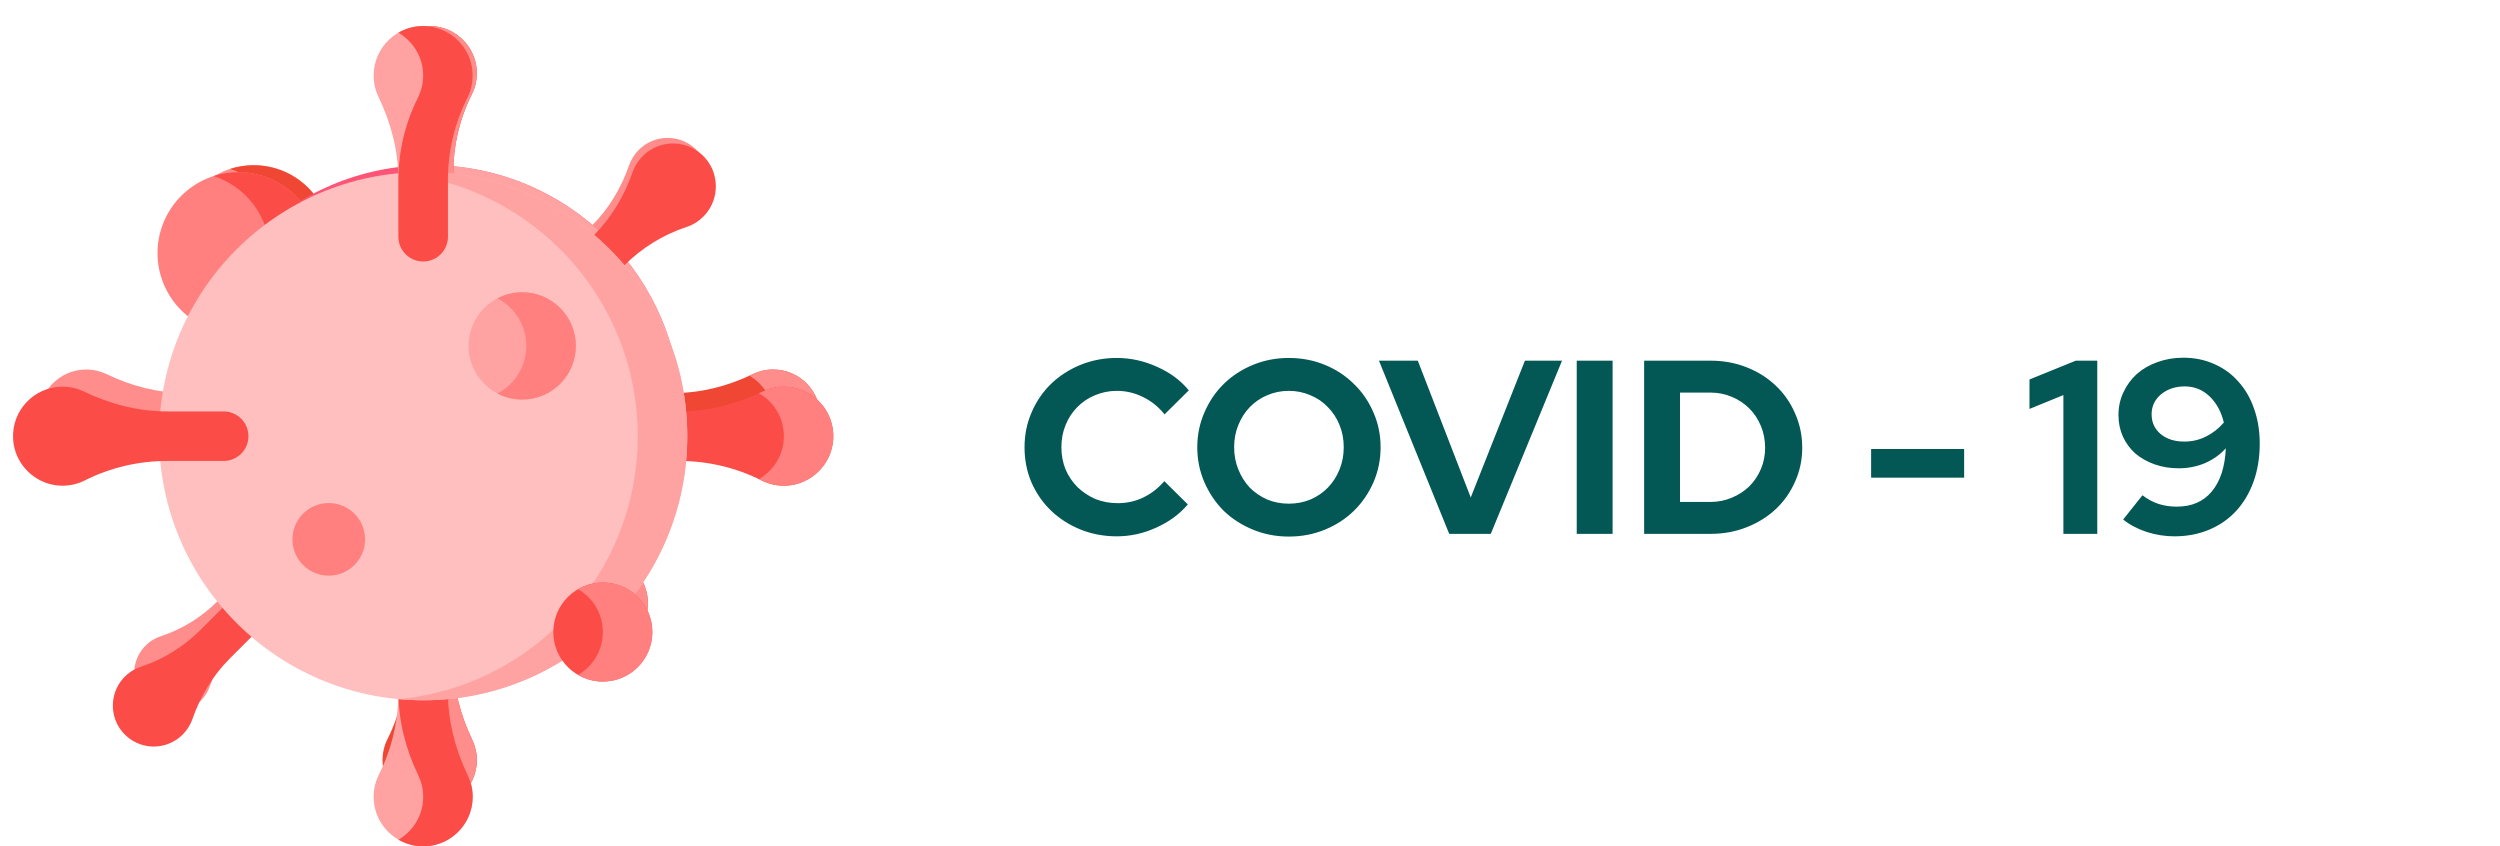 <svg width="192" height="65" viewBox="0 0 192 65" fill="none" xmlns="http://www.w3.org/2000/svg">
<path d="M45.781 32C45.781 33 46.592 33.811 47.592 33.811H51.711C53.807 33.811 55.879 34.291 57.75 35.236C58.308 35.517 58.949 35.659 59.627 35.613C61.422 35.493 62.878 34.033 62.992 32.238C63.127 30.13 61.457 28.378 59.378 28.378C58.815 28.378 58.282 28.507 57.807 28.736C55.899 29.657 53.828 30.189 51.71 30.189H47.592C46.592 30.189 45.781 31 45.781 32Z" fill="#EF4734"/>
<path d="M21.243 43.757C20.658 43.172 19.71 43.172 19.125 43.757L16.718 46.165C15.492 47.391 14 48.32 12.354 48.863C11.863 49.024 11.406 49.316 11.036 49.739C10.057 50.858 10.059 52.563 11.042 53.68C12.196 54.991 14.196 55.039 15.411 53.823C15.74 53.494 15.977 53.107 16.121 52.695C16.697 51.042 17.597 49.52 18.835 48.282L21.243 45.874C21.827 45.29 21.827 44.342 21.243 43.757Z" fill="#FF8D8B"/>
<path d="M42.958 22.042C43.57 22.653 44.562 22.653 45.174 22.042L47.694 19.522C48.976 18.24 50.537 17.267 52.26 16.699C52.773 16.53 53.252 16.224 53.639 15.782C54.664 14.61 54.661 12.827 53.633 11.658C52.425 10.286 50.332 10.236 49.061 11.508C48.716 11.853 48.469 12.257 48.318 12.688C47.715 14.419 46.773 16.011 45.477 17.307L42.958 19.826C42.347 20.438 42.347 21.43 42.958 22.042Z" fill="#FF8D8B"/>
<path d="M33 44.781C32 44.781 31.189 45.592 31.189 46.592V50.711C31.189 52.807 30.709 54.879 29.764 56.75C29.483 57.308 29.341 57.949 29.387 58.627C29.506 60.422 30.966 61.878 32.762 61.992C34.87 62.127 36.622 60.457 36.622 58.378C36.622 57.815 36.493 57.282 36.264 56.807C35.343 54.899 34.811 52.828 34.811 50.71V46.592C34.811 45.592 34 44.781 33 44.781Z" fill="#EF4734"/>
<path d="M36.264 56.807C35.343 54.9 34.811 52.828 34.811 50.71V46.592C34.811 45.592 34 44.781 33 44.781C32 44.781 31.189 45.592 31.189 46.592V50.71C31.189 52.828 31.721 54.899 32.642 56.807C32.871 57.282 33 57.815 33 58.378C33 59.718 32.272 60.886 31.192 61.513C31.66 61.786 32.194 61.956 32.762 61.992C34.87 62.127 36.622 60.457 36.622 58.378C36.622 57.815 36.493 57.282 36.264 56.807Z" fill="#FF8D8B"/>
<path d="M19.485 24.521C22.752 24.521 25.401 21.873 25.401 18.606C25.401 15.339 22.752 12.69 19.485 12.69C16.218 12.69 13.57 15.339 13.57 18.606C13.57 21.873 16.218 24.521 19.485 24.521Z" fill="#FF8D8B"/>
<path d="M19.485 12.69C18.854 12.69 18.245 12.79 17.674 12.974C20.055 13.739 21.779 15.97 21.779 18.606C21.779 21.241 20.055 23.473 17.674 24.238C18.245 24.421 18.853 24.521 19.485 24.521C22.752 24.521 25.401 21.873 25.401 18.606C25.401 15.339 22.752 12.69 19.485 12.69Z" fill="#EF4734"/>
<path d="M33 51.316C43.668 51.316 52.316 42.668 52.316 32C52.316 21.332 43.668 12.684 33 12.684C22.332 12.684 13.684 21.332 13.684 32C13.684 42.668 22.332 51.316 33 51.316Z" fill="#FF5476"/>
<path d="M33 12.684C32.389 12.684 31.785 12.714 31.189 12.769C41.008 13.682 48.694 21.943 48.694 32C48.694 42.057 41.008 50.318 31.189 51.231C31.785 51.286 32.389 51.316 33 51.316C43.668 51.316 52.316 42.668 52.316 32C52.316 21.332 43.668 12.684 33 12.684Z" fill="#FFA2A2"/>
<path d="M40.243 29.321C42.41 29.321 44.167 27.564 44.167 25.397C44.167 23.23 42.41 21.474 40.243 21.474C38.077 21.474 36.32 23.23 36.32 25.397C36.32 27.564 38.077 29.321 40.243 29.321Z" fill="#FFB7B6"/>
<path d="M40.243 21.474C39.59 21.474 38.974 21.634 38.433 21.917C39.688 22.572 40.545 23.884 40.545 25.397C40.545 26.911 39.688 28.223 38.433 28.878C38.974 29.16 39.59 29.321 40.243 29.321C42.41 29.321 44.167 27.564 44.167 25.397C44.167 23.23 42.41 21.474 40.243 21.474Z" fill="#F79190"/>
<path d="M26.095 42.202C27.562 42.202 28.751 41.012 28.751 39.546C28.751 38.079 27.562 36.89 26.095 36.89C24.628 36.89 23.439 38.079 23.439 39.546C23.439 41.012 24.628 42.202 26.095 42.202Z" fill="#FFB7B6"/>
<path d="M46.14 49.947C48.14 49.947 49.762 48.326 49.762 46.326C49.762 44.326 48.14 42.704 46.14 42.704C44.14 42.704 42.519 44.326 42.519 46.326C42.519 48.326 44.14 49.947 46.14 49.947Z" fill="#EF4734"/>
<path d="M46.141 42.704C45.481 42.704 44.862 42.882 44.33 43.19C45.412 43.816 46.141 44.986 46.141 46.326C46.141 47.666 45.412 48.836 44.33 49.462C44.862 49.77 45.481 49.948 46.141 49.948C48.141 49.948 49.762 48.326 49.762 46.326C49.762 44.326 48.141 42.704 46.141 42.704Z" fill="#FF8D8B"/>
<path d="M20.219 32C20.219 33 19.408 33.811 18.408 33.811H14.289C12.193 33.811 10.121 34.291 8.25 35.236C7.692 35.517 7.051 35.659 6.373 35.613C4.578 35.493 3.122 34.033 3.008 32.238C2.873 30.13 4.543 28.378 6.622 28.378C7.185 28.378 7.718 28.507 8.193 28.736C10.101 29.657 12.172 30.189 14.29 30.189H18.408C19.408 30.189 20.219 31 20.219 32Z" fill="#FF8D8B"/>
<path d="M33 19.219C34 19.219 34.811 18.408 34.811 17.408V13.289C34.811 11.193 35.291 9.121 36.236 7.25C36.517 6.692 36.659 6.051 36.613 5.373C36.493 3.578 35.033 2.122 33.238 2.008C31.13 1.873 29.378 3.543 29.378 5.622C29.378 6.185 29.507 6.718 29.736 7.193C30.657 9.101 31.189 11.172 31.189 13.29V17.408C31.189 18.408 32 19.219 33 19.219Z" fill="#EF4734"/>
<path d="M36.613 5.373C36.493 3.578 35.033 2.122 33.238 2.008C32.488 1.96 31.784 2.141 31.186 2.487C32.201 3.077 32.91 4.145 32.992 5.373C33.037 6.051 32.896 6.692 32.614 7.25C31.67 9.121 31.189 11.193 31.189 13.289V17.408C31.189 18.408 32 19.219 33 19.219C34 19.219 34.811 18.408 34.811 17.408V13.289C34.811 11.193 35.291 9.121 36.236 7.25C36.517 6.692 36.659 6.051 36.613 5.373Z" fill="#FF8D8B"/>
<path d="M59.38 28.38C58.818 28.38 58.285 28.509 57.81 28.738C57.726 28.779 57.641 28.818 57.556 28.857C58.71 29.517 59.465 30.793 59.373 32.238C59.294 33.473 58.58 34.549 57.558 35.139C57.623 35.171 57.689 35.201 57.753 35.234C58.311 35.515 58.952 35.657 59.629 35.611C61.423 35.491 62.878 34.032 62.992 32.238C63.127 30.131 61.458 28.38 59.38 28.38Z" fill="#FF8D8B"/>
<path d="M85.847 38.644C86.544 38.644 87.196 38.498 87.804 38.207C88.412 37.916 88.95 37.498 89.419 36.953L91.224 38.739C90.591 39.486 89.78 40.082 88.792 40.525C87.817 40.968 86.81 41.19 85.771 41.19C84.77 41.19 83.833 41.013 82.959 40.658C82.098 40.303 81.35 39.822 80.717 39.214C80.084 38.606 79.583 37.884 79.216 37.048C78.861 36.212 78.684 35.313 78.684 34.35C78.684 33.387 78.868 32.488 79.235 31.652C79.602 30.803 80.103 30.075 80.736 29.467C81.369 28.859 82.117 28.378 82.978 28.023C83.852 27.668 84.783 27.491 85.771 27.491C86.835 27.491 87.867 27.719 88.868 28.175C89.869 28.618 90.679 29.22 91.3 29.98L89.438 31.823C88.969 31.24 88.418 30.797 87.785 30.493C87.152 30.176 86.48 30.018 85.771 30.018C85.176 30.018 84.612 30.132 84.08 30.36C83.561 30.575 83.111 30.879 82.731 31.272C82.351 31.652 82.053 32.108 81.838 32.64C81.623 33.159 81.515 33.729 81.515 34.35C81.515 34.958 81.623 35.528 81.838 36.06C82.066 36.579 82.37 37.029 82.75 37.409C83.143 37.789 83.599 38.093 84.118 38.321C84.65 38.536 85.226 38.644 85.847 38.644ZM106.03 34.35C106.03 35.3 105.846 36.199 105.479 37.048C105.111 37.884 104.611 38.612 103.978 39.233C103.357 39.841 102.616 40.322 101.755 40.677C100.893 41.032 99.969 41.209 98.981 41.209C98.005 41.209 97.087 41.032 96.226 40.677C95.364 40.322 94.617 39.841 93.984 39.233C93.363 38.612 92.869 37.884 92.502 37.048C92.134 36.199 91.951 35.3 91.951 34.35C91.951 33.4 92.134 32.507 92.502 31.671C92.869 30.822 93.363 30.094 93.984 29.486C94.617 28.865 95.364 28.378 96.226 28.023C97.087 27.668 98.005 27.491 98.981 27.491C99.969 27.491 100.893 27.668 101.755 28.023C102.616 28.378 103.357 28.865 103.978 29.486C104.611 30.094 105.111 30.822 105.479 31.671C105.846 32.507 106.03 33.4 106.03 34.35ZM103.199 34.35C103.199 33.729 103.091 33.159 102.876 32.64C102.66 32.108 102.363 31.652 101.983 31.272C101.615 30.879 101.172 30.575 100.653 30.36C100.133 30.132 99.576 30.018 98.981 30.018C98.385 30.018 97.828 30.132 97.309 30.36C96.802 30.575 96.359 30.879 95.979 31.272C95.611 31.652 95.32 32.108 95.105 32.64C94.889 33.159 94.782 33.729 94.782 34.35C94.782 34.958 94.889 35.528 95.105 36.06C95.32 36.592 95.611 37.054 95.979 37.447C96.359 37.827 96.802 38.131 97.309 38.359C97.828 38.574 98.385 38.682 98.981 38.682C99.576 38.682 100.133 38.574 100.653 38.359C101.172 38.131 101.615 37.827 101.983 37.447C102.363 37.054 102.66 36.592 102.876 36.06C103.091 35.528 103.199 34.958 103.199 34.35ZM111.3 41L105.904 27.7H108.887L112.953 38.207L117.114 27.7H119.964L114.492 41H111.3ZM121.093 41V27.7H123.848V41H121.093ZM126.27 41V27.7H131.381C132.369 27.7 133.294 27.871 134.155 28.213C135.017 28.555 135.758 29.024 136.378 29.619C137.012 30.214 137.506 30.924 137.86 31.747C138.228 32.57 138.411 33.451 138.411 34.388C138.411 35.313 138.228 36.18 137.86 36.991C137.506 37.802 137.012 38.505 136.378 39.1C135.758 39.683 135.017 40.145 134.155 40.487C133.294 40.829 132.369 41 131.381 41H126.27ZM131.362 30.151H129.025V38.549H131.362C131.945 38.549 132.49 38.441 132.996 38.226C133.516 38.011 133.965 37.719 134.345 37.352C134.725 36.972 135.023 36.529 135.238 36.022C135.454 35.515 135.561 34.971 135.561 34.388C135.561 33.793 135.454 33.235 135.238 32.716C135.023 32.197 134.725 31.747 134.345 31.367C133.965 30.987 133.516 30.689 132.996 30.474C132.49 30.259 131.945 30.151 131.362 30.151ZM143.702 34.483H150.846V36.687H143.702V34.483ZM161.071 27.7V41H158.468V30.341L155.865 31.405V29.144L159.418 27.7H161.071ZM167.676 27.472C168.55 27.472 169.348 27.637 170.07 27.966C170.792 28.283 171.406 28.732 171.913 29.315C172.432 29.885 172.831 30.575 173.11 31.386C173.401 32.197 173.547 33.09 173.547 34.065C173.547 35.129 173.389 36.104 173.072 36.991C172.755 37.865 172.312 38.612 171.742 39.233C171.172 39.854 170.482 40.335 169.671 40.677C168.86 41.019 167.967 41.19 166.992 41.19C166.27 41.19 165.554 41.076 164.845 40.848C164.136 40.607 163.54 40.291 163.059 39.898L164.541 38.036C164.934 38.34 165.345 38.562 165.776 38.701C166.207 38.84 166.675 38.91 167.182 38.91C168.322 38.91 169.215 38.524 169.861 37.751C170.52 36.966 170.881 35.857 170.944 34.426C170.513 34.907 169.981 35.287 169.348 35.566C168.715 35.832 168.043 35.965 167.334 35.965C166.663 35.965 166.042 35.864 165.472 35.661C164.902 35.458 164.408 35.18 163.99 34.825C163.585 34.458 163.268 34.027 163.04 33.533C162.812 33.026 162.698 32.475 162.698 31.88C162.698 31.247 162.825 30.664 163.078 30.132C163.331 29.587 163.673 29.119 164.104 28.726C164.547 28.333 165.073 28.029 165.681 27.814C166.302 27.586 166.967 27.472 167.676 27.472ZM167.752 33.913C168.347 33.913 168.898 33.786 169.405 33.533C169.924 33.28 170.387 32.919 170.792 32.45C170.589 31.614 170.222 30.943 169.69 30.436C169.158 29.929 168.525 29.676 167.79 29.676C167.068 29.676 166.46 29.879 165.966 30.284C165.485 30.689 165.244 31.202 165.244 31.823C165.244 32.444 165.478 32.95 165.947 33.343C166.416 33.723 167.017 33.913 167.752 33.913Z" fill="#035755"/>
<path d="M45.92 33.5C45.92 34.55 46.772 35.401 47.822 35.401H52.146C54.348 35.401 56.522 35.906 58.488 36.897C59.074 37.193 59.747 37.341 60.458 37.294C62.343 37.168 63.871 35.635 63.992 33.749C64.133 31.536 62.38 29.697 60.197 29.697C59.606 29.697 59.046 29.832 58.547 30.073C56.544 31.04 54.369 31.598 52.145 31.598H47.822C46.772 31.598 45.92 32.45 45.92 33.5Z" fill="#FB4C47"/>
<path d="M20.154 45.845C19.54 45.231 18.545 45.231 17.931 45.845L15.403 48.373C14.116 49.66 12.55 50.636 10.821 51.205C10.305 51.375 9.825 51.682 9.437 52.126C8.409 53.301 8.412 55.091 9.443 56.263C10.655 57.64 12.755 57.69 14.031 56.414C14.377 56.068 14.625 55.662 14.776 55.23C15.381 53.494 16.326 51.896 17.627 50.596L20.154 48.068C20.768 47.454 20.768 46.459 20.154 45.845Z" fill="#FB4C47"/>
<path d="M42.957 23.043C43.599 23.686 44.641 23.686 45.283 23.043L47.929 20.398C49.275 19.051 50.914 18.029 52.723 17.434C53.263 17.256 53.765 16.935 54.171 16.471C55.247 15.241 55.245 13.368 54.165 12.141C52.897 10.7 50.7 10.648 49.364 11.983C49.002 12.345 48.743 12.77 48.585 13.223C47.951 15.039 46.962 16.711 45.602 18.072L42.957 20.717C42.315 21.359 42.315 22.401 42.957 23.043Z" fill="#FB4C47"/>
<path d="M32.499 46.92C31.449 46.92 30.598 47.771 30.598 48.821V53.146C30.598 55.347 30.093 57.522 29.101 59.487C28.805 60.073 28.657 60.746 28.705 61.458C28.831 63.343 30.364 64.871 32.249 64.991C34.463 65.133 36.302 63.38 36.302 61.197C36.302 60.605 36.167 60.045 35.926 59.547C34.959 57.544 34.4 55.369 34.4 53.145V48.821C34.4 47.771 33.549 46.92 32.499 46.92Z" fill="#FFA2A1"/>
<path d="M35.928 59.547C34.962 57.544 34.403 55.369 34.403 53.145V48.821C34.403 47.771 33.552 46.92 32.502 46.92C31.451 46.92 30.6 47.771 30.6 48.821V53.145C30.6 55.369 31.159 57.544 32.126 59.547C32.367 60.046 32.502 60.605 32.502 61.197C32.502 62.603 31.738 63.83 30.603 64.488C31.095 64.774 31.656 64.954 32.252 64.992C34.465 65.133 36.304 63.38 36.304 61.197C36.304 60.605 36.169 60.046 35.928 59.547Z" fill="#FB4C47"/>
<path d="M18.309 25.647C21.739 25.647 24.52 22.866 24.52 19.436C24.52 16.006 21.739 13.225 18.309 13.225C14.879 13.225 12.098 16.006 12.098 19.436C12.098 22.866 14.879 25.647 18.309 25.647Z" fill="#FF807E"/>
<path d="M18.308 13.225C17.645 13.225 17.006 13.33 16.407 13.522C18.907 14.325 20.716 16.669 20.716 19.436C20.716 22.203 18.907 24.546 16.407 25.349C17.006 25.542 17.645 25.647 18.308 25.647C21.738 25.647 24.519 22.866 24.519 19.436C24.519 16.005 21.738 13.225 18.308 13.225Z" fill="#FB4C47"/>
<path d="M32.5 53.781C43.701 53.781 52.782 44.701 52.782 33.5C52.782 22.299 43.701 13.218 32.5 13.218C21.299 13.218 12.219 22.299 12.219 33.5C12.219 44.701 21.299 53.781 32.5 53.781Z" fill="#FFBFBE"/>
<path d="M32.502 13.218C31.86 13.218 31.226 13.249 30.6 13.308C40.91 14.267 48.98 22.94 48.98 33.5C48.98 44.059 40.91 52.733 30.6 53.692C31.226 53.75 31.86 53.781 32.502 53.781C43.703 53.781 52.783 44.701 52.783 33.5C52.783 22.299 43.703 13.218 32.502 13.218Z" fill="#FFA2A2"/>
<path d="M40.104 30.687C42.379 30.687 44.223 28.842 44.223 26.567C44.223 24.292 42.379 22.447 40.104 22.447C37.828 22.447 35.984 24.292 35.984 26.567C35.984 28.842 37.828 30.687 40.104 30.687Z" fill="#FFA2A1"/>
<path d="M40.106 22.447C39.42 22.447 38.774 22.616 38.205 22.913C39.523 23.6 40.423 24.978 40.423 26.567C40.423 28.156 39.523 29.534 38.205 30.221C38.774 30.518 39.42 30.687 40.106 30.687C42.382 30.687 44.226 28.842 44.226 26.567C44.226 24.292 42.382 22.447 40.106 22.447Z" fill="#FF807E"/>
<path d="M25.248 44.211C26.789 44.211 28.037 42.963 28.037 41.422C28.037 39.882 26.789 38.634 25.248 38.634C23.708 38.634 22.46 39.882 22.46 41.422C22.46 42.963 23.708 44.211 25.248 44.211Z" fill="#FF807E"/>
<path d="M46.297 52.344C48.397 52.344 50.1 50.642 50.1 48.541C50.1 46.441 48.397 44.739 46.297 44.739C44.197 44.739 42.494 46.441 42.494 48.541C42.494 50.642 44.197 52.344 46.297 52.344Z" fill="#FB4C47"/>
<path d="M46.298 44.739C45.605 44.739 44.956 44.925 44.396 45.249C45.533 45.906 46.298 47.134 46.298 48.542C46.298 49.949 45.533 51.177 44.396 51.834C44.956 52.158 45.605 52.344 46.298 52.344C48.398 52.344 50.1 50.642 50.1 48.542C50.1 46.442 48.398 44.739 46.298 44.739Z" fill="#FF807E"/>
<path d="M19.079 33.5C19.079 34.55 18.228 35.401 17.178 35.401H12.854C10.652 35.401 8.477 35.906 6.512 36.897C5.926 37.193 5.253 37.341 4.542 37.294C2.657 37.168 1.128 35.635 1.008 33.749C0.867 31.536 2.62 29.697 4.803 29.697C5.394 29.697 5.954 29.832 6.453 30.073C8.456 31.04 10.63 31.598 12.854 31.598H17.178C18.228 31.598 19.079 32.45 19.079 33.5Z" fill="#FB4C47"/>
<path d="M32.499 20.079C33.549 20.079 34.4 19.228 34.4 18.178V13.854C34.4 11.652 34.905 9.477 35.896 7.512C36.192 6.926 36.34 6.253 36.293 5.542C36.167 3.657 34.634 2.128 32.748 2.008C30.535 1.867 28.696 3.62 28.696 5.803C28.696 6.394 28.831 6.954 29.072 7.453C30.039 9.456 30.598 11.63 30.598 13.854V18.178C30.597 19.228 31.449 20.079 32.499 20.079Z" fill="#FFA2A1"/>
<path d="M36.294 5.542C36.168 3.657 34.635 2.128 32.749 2.008C31.962 1.958 31.223 2.148 30.596 2.511C31.66 3.131 32.405 4.253 32.491 5.542C32.538 6.253 32.39 6.926 32.094 7.512C31.103 9.477 30.598 11.652 30.598 13.854V18.178C30.598 19.228 31.45 20.079 32.5 20.079C33.55 20.079 34.401 19.228 34.401 18.178V13.854C34.401 11.652 34.906 9.477 35.897 7.512C36.193 6.926 36.342 6.253 36.294 5.542Z" fill="#FB4C47"/>
<path d="M60.201 29.699C59.61 29.699 59.05 29.834 58.551 30.075C58.463 30.117 58.374 30.158 58.285 30.199C59.496 30.892 60.289 32.233 60.193 33.749C60.11 35.046 59.36 36.176 58.287 36.796C58.355 36.829 58.424 36.861 58.492 36.895C59.078 37.191 59.751 37.339 60.462 37.292C62.346 37.166 63.873 35.634 63.993 33.749C64.134 31.537 62.382 29.699 60.201 29.699Z" fill="#FF807E"/>
</svg>
